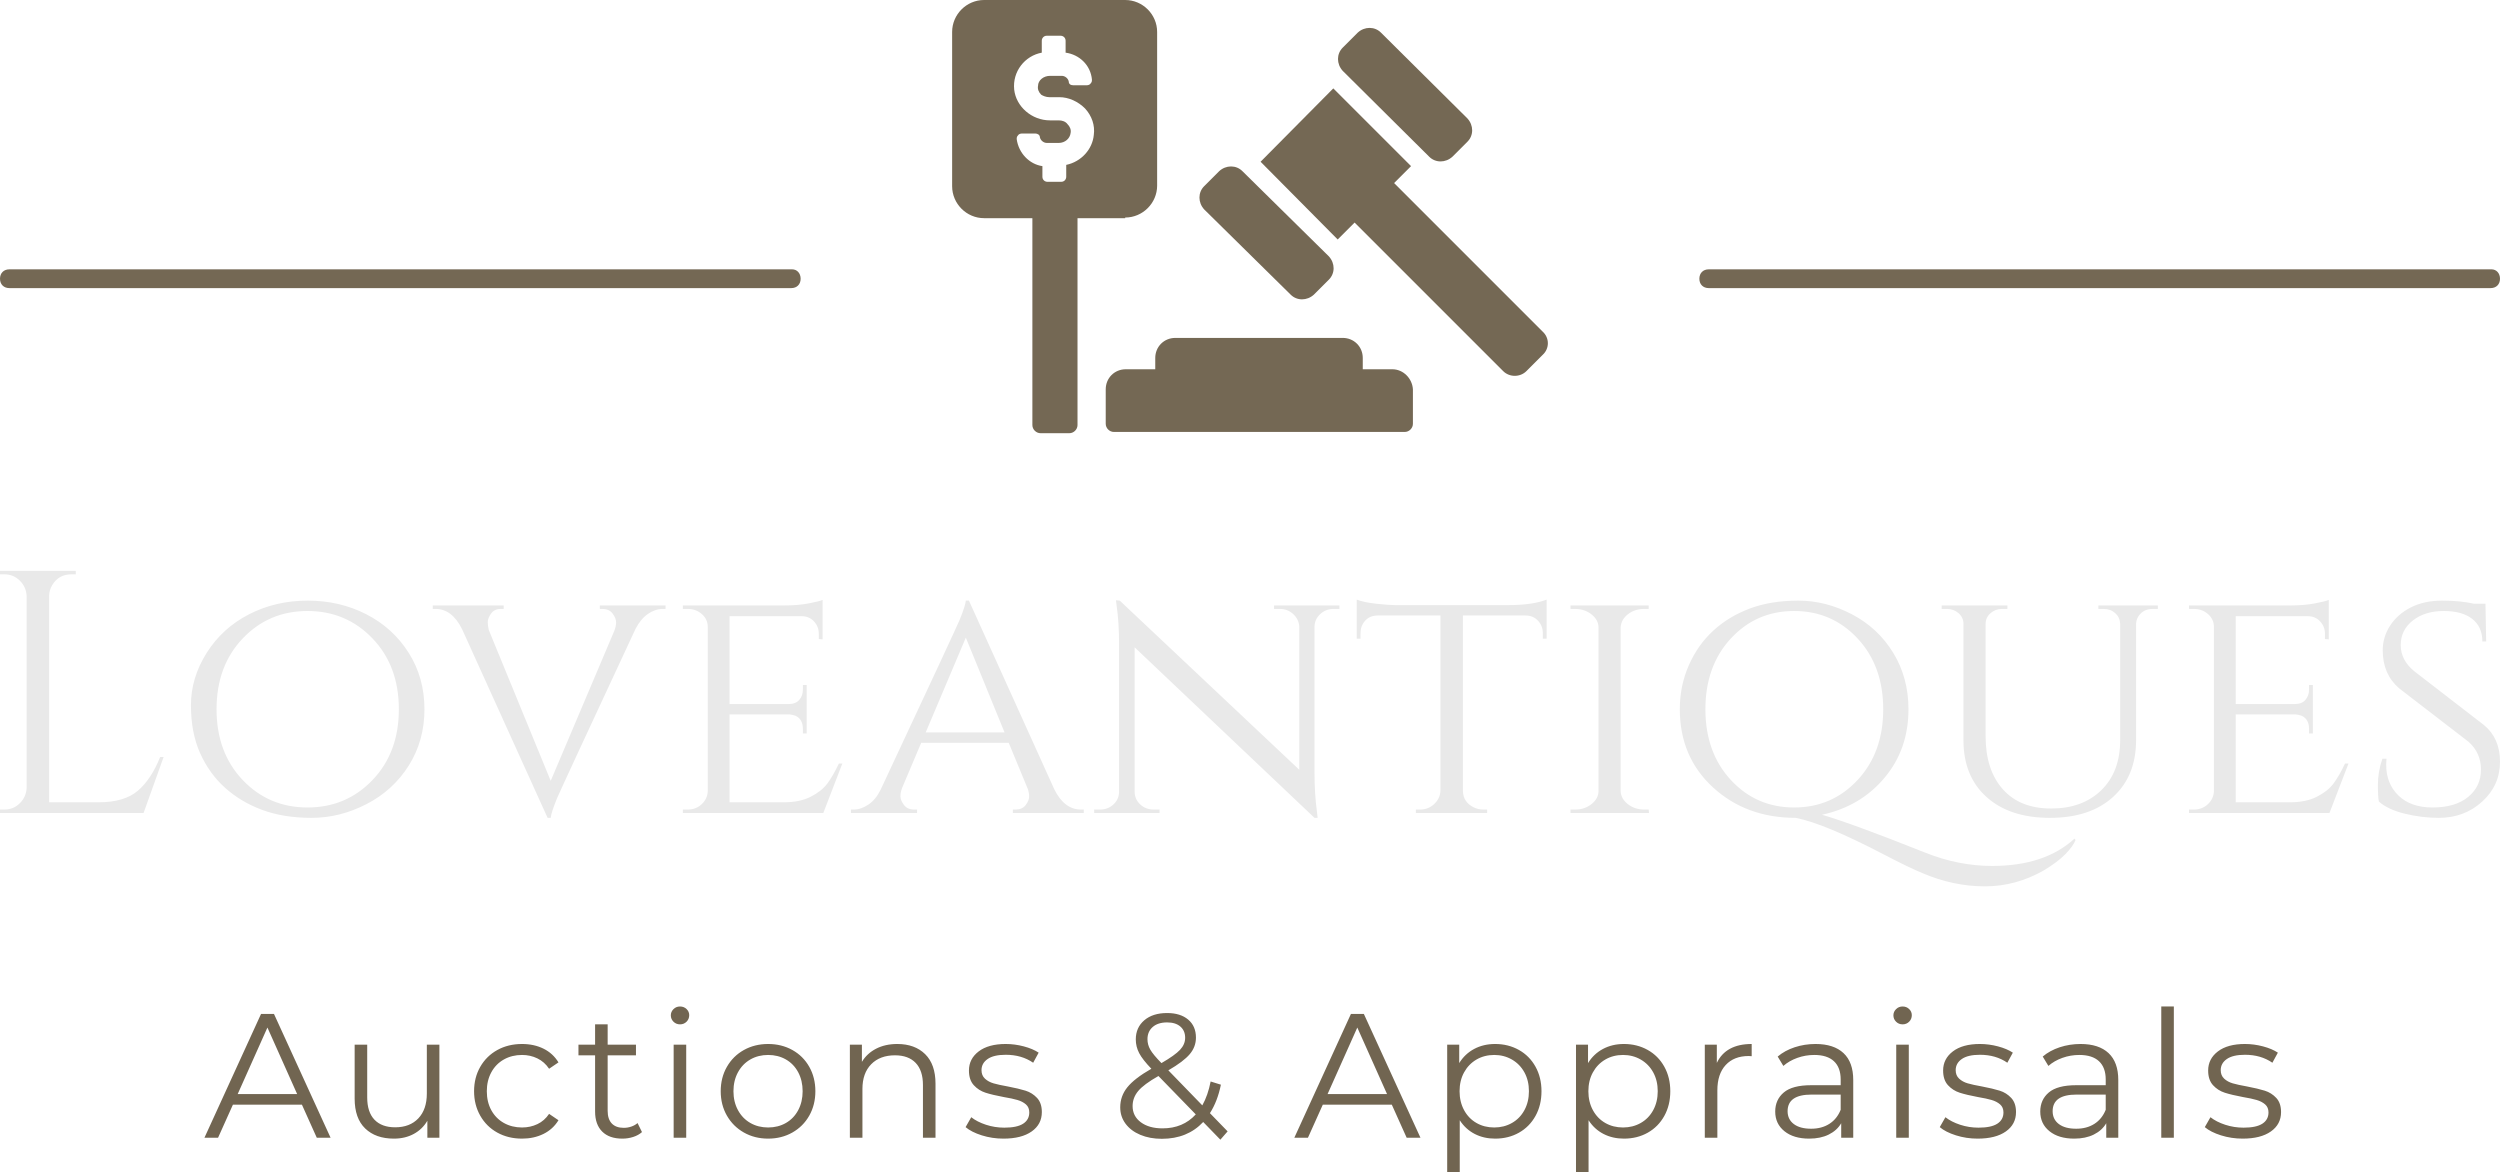 <svg viewBox="0 0 312.251 146.392" width="5000px" height="2344.136px" xmlns="http://www.w3.org/2000/svg" xmlns:xlink="http://www.w3.org/1999/xlink" preserveAspectRatio="none"><defs></defs><style>.a6izo4zJpcolor {fill:#716551;fill-opacity:1;}.aeqaTkoYfhcolors-0 {fill:#716551;fill-opacity:0.98;}.aeqaTkoYfhcolors-1 {fill:#E9E9E9;fill-opacity:1;}.aeqaTkoYfhcolors-2 {fill:#716551;fill-opacity:1;}.aIptOCySncolors-0 {fill:#716551;fill-opacity:0.98;}.aIptOCySncolors-1 {fill:#E9E9E9;fill-opacity:1;}.aIptOCySncolors-2 {fill:#716551;fill-opacity:1;}.aZt7qPblVMcolors-0 {fill:#716551;fill-opacity:0.98;}.aZt7qPblVMcolors-1 {fill:#E9E9E9;fill-opacity:1;}.aZt7qPblVMcolors-2 {fill:#716551;fill-opacity:1;}.companyName {fill:#E9E9E9;fill-opacity:1;}</style><g opacity="1" transform="rotate(0 118.922 0)">
        <svg width="74.407" height="54.107" x="118.922" y="0" version="1.1" preserveAspectRatio="none" viewBox="2.5 15.5 95.025 69.1">
          <g transform="matrix(1 0 0 1 0 0)" class="aIptOCySncolors-0"><switch><g><g><path class="st0" d="M72.7,74.4h-4.7v-1.8c0-1.8-1.4-3.2-3.2-3.2H38.1c-1.8,0-3.2,1.4-3.2,3.2v1.8h-4.7c-1.8,0-3.2,1.4-3.2,3.2     v5.5c0,0.7,0.6,1.3,1.3,1.3h46.4c0.7,0,1.3-0.6,1.3-1.3v-5.5C75.9,75.9,74.5,74.4,72.7,74.4z"></path><path class="st0" d="M96.7,68.4L73,44.7l2.7-2.7L63.3,29.6L51.7,41.3L64,53.7l2.7-2.7l23.7,23.7c1,1,2.7,1,3.7,0l2.6-2.6     C97.8,71.1,97.8,69.4,96.7,68.4z"></path><path class="st0" d="M56.5,62.5c1,1,2.6,1,3.7,0l2.4-2.4c1-1,1-2.6,0-3.7L48.8,42.8c-1-1-2.6-1-3.7,0l-2.4,2.4c-1,1-1,2.6,0,3.7     L56.5,62.5z"></path><path class="st0" d="M78.6,40.5c1,1,2.6,1,3.7,0l2.4-2.4c1-1,1-2.6,0-3.7L70.9,20.7c-1-1-2.6-1-3.7,0l-2.4,2.4c-1,1-1,2.6,0,3.7     L78.6,40.5z"></path><path class="st0" d="M30.1,50.2c2.8,0,5.1-2.3,5.1-5.1V20.6c0-2.8-2.3-5.1-5.1-5.1H7.6c-2.8,0-5.1,2.3-5.1,5.1v24.6     c0,2.8,2.3,5.1,5.1,5.1h7.7v33c0,0.7,0.6,1.3,1.3,1.3h4.6c0.7,0,1.3-0.6,1.3-1.3v-33H30.1z M12.8,37.7c0-0.2,0-0.4,0.2-0.6     c0.1-0.2,0.4-0.3,0.6-0.3h2.2c0.3,0,0.7,0.2,0.7,0.6c0.1,0.5,0.6,0.9,1.1,0.9h1.9c1,0,1.8-0.7,1.9-1.6c0.1-0.5-0.1-1-0.5-1.4     c-0.3-0.4-0.8-0.6-1.4-0.6h-1.4c-2.9,0-5.4-2.2-5.7-4.9c-0.3-2.9,1.7-5.4,4.4-5.9v-1.9c0-0.4,0.3-0.8,0.8-0.8h2.2     c0.4,0,0.8,0.3,0.8,0.8v1.9c2.2,0.3,4,2,4.2,4.3c0,0.2,0,0.4-0.2,0.6c-0.1,0.2-0.4,0.3-0.6,0.3h-2.2c-0.4,0-0.7-0.2-0.7-0.6     c-0.1-0.5-0.6-0.9-1.1-0.9h-1.9c-1,0-1.9,0.7-1.9,1.6c-0.1,0.5,0.1,1,0.5,1.4C17,30.8,17.5,31,18,31h1.6c1.5,0,3,0.7,4.1,1.8     c1.1,1.2,1.6,2.7,1.4,4.2c-0.2,2.3-2,4.3-4.4,4.8v1.9c0,0.4-0.3,0.8-0.8,0.8h-2.2c-0.4,0-0.8-0.3-0.8-0.8V42     C14.8,41.7,13.1,39.9,12.8,37.7z"></path></g></g></switch></g>
        </svg>
      </g><g opacity="1" transform="rotate(0 25.534 125.711)">
        <svg width="261.183" height="20.68" x="25.534" y="125.711" version="1.1" preserveAspectRatio="none" viewBox="0.08 -29.68 472.76 37.44">
          <g transform="matrix(1 0 0 1 0 0)" class="a6izo4zJpcolor"><path d="M25.48 0L22.12-7.48L6.52-7.48L3.16 0L0.08 0L12.88-28L15.80-28L28.60 0L25.48 0ZM7.60-9.88L21.04-9.88L14.32-24.92L7.60-9.88Z M50.36-21.04L53.20-21.04L53.20 0L50.48 0L50.48-3.84Q49.36-1.92 47.40-0.86Q45.44 0.20 42.92 0.20L42.92 0.20Q38.80 0.20 36.42-2.10Q34.04-4.40 34.04-8.84L34.04-8.84L34.04-21.04L36.88-21.04L36.88-9.12Q36.88-5.80 38.52-4.08Q40.16-2.36 43.20-2.36L43.20-2.36Q46.52-2.36 48.44-4.38Q50.36-6.40 50.36-10L50.36-10L50.36-21.04Z M71.88 0.20Q68.76 0.20 66.30-1.16Q63.84-2.52 62.44-4.98Q61.04-7.44 61.04-10.52L61.04-10.52Q61.04-13.60 62.44-16.04Q63.84-18.48 66.30-19.84Q68.76-21.20 71.88-21.20L71.88-21.20Q74.60-21.20 76.74-20.14Q78.88-19.08 80.12-17.04L80.12-17.04L78-15.60Q76.96-17.16 75.36-17.94Q73.76-18.72 71.88-18.72L71.88-18.72Q69.60-18.72 67.78-17.70Q65.96-16.68 64.94-14.80Q63.92-12.92 63.92-10.52L63.92-10.52Q63.92-8.08 64.94-6.22Q65.96-4.36 67.78-3.34Q69.60-2.32 71.88-2.32L71.88-2.32Q73.76-2.32 75.36-3.08Q76.96-3.84 78-5.40L78-5.40L80.12-3.96Q78.88-1.92 76.72-0.86Q74.56 0.20 71.88 0.20L71.88 0.20Z M98-3.32L99-1.28Q98.20-0.56 97.02-0.18Q95.84 0.20 94.56 0.20L94.56 0.20Q91.60 0.20 90-1.40Q88.40-3 88.40-5.92L88.40-5.92L88.40-18.64L84.64-18.64L84.64-21.04L88.40-21.04L88.40-25.64L91.24-25.64L91.24-21.04L97.64-21.04L97.64-18.64L91.24-18.64L91.24-6.08Q91.24-4.20 92.18-3.22Q93.12-2.24 94.88-2.24L94.88-2.24Q95.76-2.24 96.58-2.52Q97.40-2.80 98-3.32L98-3.32Z M106.16 0L106.16-21.04L109.00-21.04L109.00 0L106.16 0ZM107.60-25.64Q106.72-25.64 106.12-26.24Q105.52-26.84 105.52-27.68L105.52-27.68Q105.52-28.48 106.12-29.08Q106.72-29.68 107.60-29.68L107.60-29.68Q108.48-29.68 109.08-29.10Q109.68-28.52 109.68-27.72L109.68-27.72Q109.68-26.84 109.08-26.24Q108.48-25.64 107.60-25.64L107.60-25.64Z M127.52 0.20Q124.48 0.20 122.04-1.18Q119.60-2.56 118.20-5Q116.80-7.44 116.80-10.52L116.80-10.52Q116.80-13.60 118.20-16.04Q119.60-18.48 122.04-19.84Q124.48-21.20 127.52-21.20L127.52-21.20Q130.56-21.20 133-19.84Q135.44-18.48 136.82-16.04Q138.20-13.60 138.20-10.52L138.20-10.52Q138.20-7.44 136.82-5Q135.44-2.56 133-1.18Q130.56 0.20 127.52 0.20L127.52 0.20ZM127.52-2.32Q129.76-2.32 131.54-3.34Q133.32-4.36 134.32-6.24Q135.32-8.12 135.32-10.52L135.32-10.52Q135.32-12.92 134.32-14.80Q133.32-16.68 131.54-17.70Q129.76-18.72 127.52-18.72L127.52-18.72Q125.28-18.72 123.50-17.70Q121.72-16.68 120.70-14.80Q119.68-12.92 119.68-10.52L119.68-10.52Q119.68-8.12 120.70-6.24Q121.72-4.36 123.50-3.34Q125.28-2.32 127.52-2.32L127.52-2.32Z M156.72-21.20Q160.68-21.20 163.02-18.90Q165.36-16.60 165.36-12.20L165.36-12.20L165.36 0L162.52 0L162.52-11.92Q162.52-15.20 160.88-16.92Q159.24-18.64 156.20-18.64L156.20-18.64Q152.80-18.64 150.82-16.62Q148.84-14.60 148.84-11.04L148.84-11.04L148.84 0L146 0L146-21.04L148.72-21.04L148.72-17.16Q149.88-19.08 151.94-20.14Q154-21.20 156.72-21.20L156.72-21.20Z M180.72 0.20Q178.16 0.20 175.82-0.54Q173.48-1.28 172.16-2.40L172.16-2.40L173.44-4.64Q174.76-3.60 176.76-2.94Q178.76-2.28 180.92-2.28L180.92-2.28Q183.80-2.28 185.18-3.18Q186.56-4.08 186.56-5.72L186.56-5.72Q186.56-6.88 185.80-7.54Q185.04-8.20 183.88-8.54Q182.72-8.88 180.80-9.20L180.80-9.20Q178.24-9.68 176.68-10.18Q175.12-10.68 174.02-11.88Q172.92-13.08 172.92-15.20L172.92-15.20Q172.92-17.84 175.12-19.52Q177.32-21.20 181.24-21.20L181.24-21.20Q183.28-21.20 185.32-20.66Q187.36-20.12 188.68-19.24L188.68-19.24L187.44-16.96Q184.84-18.76 181.24-18.76L181.24-18.76Q178.52-18.76 177.14-17.80Q175.76-16.84 175.76-15.28L175.76-15.28Q175.76-14.08 176.54-13.36Q177.32-12.64 178.48-12.30Q179.64-11.96 181.68-11.60L181.68-11.60Q184.20-11.12 185.72-10.64Q187.24-10.16 188.32-9Q189.40-7.84 189.40-5.80L189.40-5.80Q189.40-3.04 187.10-1.42Q184.80 0.20 180.72 0.20L180.72 0.20Z M231.40-1.44L229.76 0.44L225.88-3.56Q222.32 0.24 216.52 0.24L216.52 0.24Q213.80 0.24 211.66-0.66Q209.52-1.56 208.32-3.18Q207.12-4.80 207.12-6.88L207.12-6.88Q207.12-9.40 208.72-11.40Q210.32-13.40 214.16-15.60L214.16-15.60Q212.16-17.68 211.40-19.14Q210.64-20.60 210.64-22.24L210.64-22.24Q210.64-24.92 212.56-26.56Q214.48-28.20 217.72-28.20L217.72-28.20Q220.72-28.20 222.48-26.72Q224.24-25.24 224.24-22.64L224.24-22.64Q224.24-20.56 222.84-18.90Q221.44-17.24 218-15.24L218-15.24L225.68-7.32Q226.96-9.60 227.56-12.72L227.56-12.72L229.88-12Q229.12-8.24 227.40-5.56L227.40-5.56L231.40-1.44ZM217.72-26.08Q215.64-26.08 214.46-25.04Q213.28-24 213.28-22.28L213.28-22.28Q213.28-21.04 213.92-19.92Q214.56-18.80 216.44-16.88L216.44-16.88Q219.48-18.64 220.64-19.88Q221.80-21.12 221.80-22.60L221.80-22.60Q221.80-24.20 220.72-25.14Q219.64-26.08 217.72-26.08L217.72-26.08ZM216.68-2.12Q221.32-2.12 224.20-5.28L224.20-5.28L215.76-13.96Q212.44-12.08 211.18-10.56Q209.92-9.04 209.92-7.16L209.92-7.16Q209.92-4.88 211.78-3.50Q213.64-2.12 216.68-2.12L216.68-2.12Z M271.88 0L268.52-7.48L252.92-7.48L249.56 0L246.48 0L259.28-28L262.20-28L275 0L271.88 0ZM254.00-9.88L267.44-9.88L260.72-24.92L254.00-9.88Z M291.88-21.20Q294.84-21.20 297.24-19.86Q299.64-18.52 301-16.08Q302.36-13.64 302.36-10.52L302.36-10.52Q302.36-7.36 301-4.92Q299.64-2.48 297.26-1.14Q294.88 0.20 291.88 0.20L291.88 0.20Q289.32 0.20 287.26-0.86Q285.20-1.92 283.88-3.96L283.88-3.96L283.88 7.76L281.04 7.76L281.04-21.04L283.76-21.04L283.76-16.88Q285.04-18.96 287.14-20.08Q289.24-21.20 291.88-21.20L291.88-21.20ZM291.68-2.32Q293.88-2.32 295.68-3.34Q297.48-4.36 298.50-6.24Q299.52-8.12 299.52-10.52L299.52-10.52Q299.52-12.92 298.50-14.78Q297.48-16.64 295.68-17.68Q293.88-18.72 291.68-18.72L291.68-18.72Q289.44-18.72 287.66-17.68Q285.88-16.64 284.86-14.78Q283.84-12.92 283.84-10.52L283.84-10.52Q283.84-8.12 284.86-6.24Q285.88-4.36 287.66-3.34Q289.44-2.32 291.68-2.32L291.68-2.32Z M321-21.20Q323.96-21.20 326.36-19.86Q328.76-18.52 330.12-16.08Q331.48-13.64 331.48-10.52L331.48-10.52Q331.48-7.36 330.12-4.92Q328.76-2.48 326.38-1.14Q324 0.20 321 0.20L321 0.20Q318.44 0.20 316.38-0.86Q314.32-1.92 313-3.96L313-3.96L313 7.76L310.16 7.76L310.16-21.04L312.88-21.04L312.88-16.88Q314.16-18.96 316.26-20.08Q318.36-21.20 321-21.20L321-21.20ZM320.80-2.32Q323-2.32 324.80-3.34Q326.60-4.36 327.62-6.24Q328.64-8.12 328.64-10.52L328.64-10.52Q328.64-12.92 327.62-14.78Q326.60-16.64 324.80-17.68Q323-18.72 320.80-18.72L320.80-18.72Q318.56-18.72 316.78-17.68Q315-16.64 313.98-14.78Q312.96-12.92 312.96-10.52L312.96-10.52Q312.96-8.12 313.98-6.24Q315-4.36 316.78-3.34Q318.56-2.32 320.80-2.32L320.80-2.32Z M342-16.92Q343-19.04 344.98-20.12Q346.96-21.20 349.88-21.20L349.88-21.20L349.88-18.44L349.20-18.48Q345.88-18.48 344-16.44Q342.12-14.40 342.12-10.72L342.12-10.72L342.12 0L339.28 0L339.28-21.04L342-21.04L342-16.92Z M364.32-21.20Q368.44-21.20 370.64-19.14Q372.84-17.08 372.84-13.04L372.84-13.04L372.84 0L370.12 0L370.12-3.28Q369.16-1.64 367.30-0.72Q365.44 0.20 362.88 0.20L362.88 0.20Q359.36 0.20 357.28-1.48Q355.20-3.16 355.20-5.92L355.20-5.92Q355.20-8.60 357.14-10.24Q359.08-11.88 363.32-11.88L363.32-11.88L370-11.88L370-13.16Q370-15.88 368.48-17.30Q366.96-18.72 364.04-18.72L364.04-18.72Q362.04-18.72 360.20-18.06Q358.36-17.40 357.04-16.24L357.04-16.24L355.76-18.36Q357.36-19.72 359.60-20.46Q361.84-21.20 364.32-21.20L364.32-21.20ZM363.32-2.04Q365.72-2.04 367.44-3.14Q369.16-4.24 370-6.32L370-6.32L370-9.76L363.40-9.76Q358-9.76 358-6L358-6Q358-4.16 359.40-3.10Q360.80-2.04 363.32-2.04L363.32-2.04Z M382.56 0L382.56-21.04L385.40-21.04L385.40 0L382.56 0ZM384-25.64Q383.12-25.64 382.52-26.24Q381.92-26.84 381.92-27.68L381.92-27.68Q381.92-28.48 382.52-29.08Q383.12-29.68 384-29.68L384-29.68Q384.88-29.68 385.48-29.10Q386.08-28.52 386.08-27.72L386.08-27.72Q386.08-26.84 385.48-26.24Q384.88-25.64 384-25.64L384-25.64Z M400.96 0.20Q398.40 0.20 396.06-0.54Q393.72-1.28 392.40-2.40L392.40-2.40L393.68-4.64Q395-3.60 397-2.94Q399-2.28 401.16-2.28L401.16-2.28Q404.04-2.28 405.42-3.18Q406.80-4.08 406.80-5.72L406.80-5.72Q406.80-6.88 406.04-7.54Q405.28-8.20 404.12-8.54Q402.96-8.88 401.04-9.20L401.04-9.20Q398.48-9.68 396.92-10.18Q395.36-10.68 394.26-11.88Q393.16-13.08 393.16-15.20L393.16-15.20Q393.16-17.84 395.36-19.52Q397.56-21.20 401.48-21.20L401.48-21.20Q403.52-21.20 405.56-20.66Q407.60-20.12 408.92-19.24L408.92-19.24L407.68-16.96Q405.08-18.76 401.48-18.76L401.48-18.76Q398.76-18.76 397.38-17.80Q396-16.84 396-15.28L396-15.28Q396-14.08 396.78-13.36Q397.56-12.64 398.72-12.30Q399.88-11.96 401.92-11.60L401.92-11.60Q404.44-11.12 405.96-10.64Q407.48-10.16 408.56-9Q409.64-7.84 409.64-5.80L409.64-5.80Q409.64-3.04 407.34-1.42Q405.04 0.20 400.96 0.20L400.96 0.20Z M424.24-21.20Q428.36-21.20 430.56-19.14Q432.76-17.08 432.76-13.04L432.76-13.04L432.76 0L430.04 0L430.04-3.28Q429.08-1.64 427.22-0.72Q425.36 0.20 422.80 0.20L422.80 0.20Q419.28 0.20 417.20-1.48Q415.12-3.16 415.12-5.92L415.12-5.92Q415.12-8.60 417.06-10.24Q419-11.88 423.24-11.88L423.24-11.88L429.92-11.88L429.92-13.16Q429.92-15.88 428.40-17.30Q426.88-18.72 423.96-18.72L423.96-18.72Q421.96-18.72 420.12-18.06Q418.28-17.40 416.96-16.24L416.96-16.24L415.68-18.36Q417.28-19.72 419.52-20.46Q421.76-21.20 424.24-21.20L424.24-21.20ZM423.24-2.04Q425.64-2.04 427.36-3.14Q429.08-4.24 429.92-6.32L429.92-6.32L429.92-9.76L423.32-9.76Q417.92-9.76 417.92-6L417.92-6Q417.92-4.16 419.32-3.10Q420.72-2.04 423.24-2.04L423.24-2.04Z M442.48 0L442.48-29.68L445.32-29.68L445.32 0L442.48 0Z M460.88 0.20Q458.32 0.20 455.98-0.54Q453.64-1.28 452.32-2.40L452.32-2.40L453.60-4.64Q454.92-3.60 456.92-2.94Q458.92-2.28 461.08-2.28L461.08-2.28Q463.96-2.28 465.34-3.18Q466.72-4.08 466.72-5.72L466.72-5.72Q466.72-6.88 465.96-7.54Q465.20-8.20 464.04-8.54Q462.88-8.88 460.96-9.20L460.96-9.20Q458.40-9.68 456.84-10.18Q455.28-10.68 454.18-11.88Q453.08-13.08 453.08-15.20L453.08-15.20Q453.08-17.84 455.28-19.52Q457.48-21.20 461.40-21.20L461.40-21.20Q463.44-21.20 465.48-20.66Q467.52-20.12 468.84-19.24L468.84-19.24L467.60-16.96Q465.00-18.76 461.40-18.76L461.40-18.76Q458.68-18.76 457.30-17.80Q455.92-16.84 455.92-15.28L455.92-15.28Q455.92-14.08 456.70-13.36Q457.48-12.64 458.64-12.30Q459.80-11.96 461.84-11.60L461.84-11.60Q464.36-11.12 465.88-10.64Q467.40-10.16 468.48-9Q469.56-7.84 469.56-5.80L469.56-5.80Q469.56-3.04 467.26-1.42Q464.96 0.20 460.88 0.20L460.88 0.20Z"></path></g>
        </svg>
      </g><g opacity="1" transform="rotate(0 0 71.302)">
        <svg width="312.251" height="39.404" x="0" y="71.302" version="1.1" preserveAspectRatio="none" viewBox="2.4 -28 289.08 36.48">
          <g transform="matrix(1 0 0 1 0 0)" class="companyName"><path d="M2.40-0.40L2.92-0.40Q3.96-0.40 4.70-1.14Q5.44-1.88 5.48-2.92L5.48-2.92L5.48-25.08Q5.44-26.12 4.70-26.86Q3.96-27.60 2.92-27.60L2.92-27.60L2.40-27.60L2.40-28L11.16-28L11.16-27.60L10.64-27.60Q9.20-27.60 8.44-26.36L8.44-26.36Q8.08-25.76 8.08-25.08L8.08-25.08L8.08-1.24L13.80-1.24Q16.76-1.24 18.32-2.56Q19.88-3.88 20.92-6.48L20.92-6.48L21.32-6.48L19 0L2.40 0L2.40-0.40Z M31.20-22.98Q34.28-24.56 37.98-24.56Q41.68-24.56 44.76-22.98Q47.84-21.40 49.66-18.52Q51.48-15.64 51.48-12Q51.48-8.36 49.66-5.48Q47.84-2.60 44.76-1.02Q41.68 0.56 38.44 0.56Q35.20 0.56 32.72-0.36Q30.24-1.28 28.42-2.92Q26.60-4.56 25.54-6.92Q24.48-9.28 24.48-12.46Q24.48-15.64 26.30-18.52Q28.12-21.40 31.20-22.98ZM30.46-3.82Q33.48-0.64 37.96-0.64Q42.44-0.64 45.48-3.82Q48.52-7 48.52-12Q48.52-17 45.48-20.18Q42.44-23.36 37.96-23.36Q33.48-23.36 30.46-20.18Q27.44-17 27.44-12Q27.44-7 30.46-3.82Z M79.36-24L79.36-23.60L79.04-23.60Q78.16-23.60 77.32-23.02Q76.48-22.44 75.88-21.28L75.88-21.28Q67.16-2.56 66.80-1.68L66.80-1.68Q66.12 0 66.08 0.56L66.08 0.56L65.72 0.56L55.84-21.24Q54.68-23.60 52.76-23.60L52.76-23.60L52.44-23.60L52.44-24L60.64-24L60.64-23.60L60.32-23.60Q59.56-23.60 59.18-23.06Q58.80-22.52 58.80-22.08Q58.80-21.64 58.92-21.16L58.92-21.16L66.08-3.72L73.44-21.08Q73.64-21.60 73.64-22.06Q73.64-22.52 73.24-23.06Q72.84-23.60 72.04-23.60L72.04-23.60L71.76-23.60L71.76-24L79.36-24Z M81.36-0.40L81.92-0.40Q82.88-0.40 83.54-1.02Q84.20-1.64 84.24-2.52L84.24-2.52L84.24-21.52Q84.24-22.40 83.56-23Q82.88-23.60 81.92-23.60L81.92-23.60L81.36-23.60L81.36-24L93.04-24Q94.68-24 95.92-24.24Q97.16-24.48 97.52-24.64L97.52-24.64L97.52-20.08L97.08-20.12L97.08-20.72Q97.08-21.56 96.52-22.16Q95.96-22.76 95.08-22.76L95.08-22.76L86.76-22.76L86.76-12.60L93.60-12.60Q94.40-12.60 94.82-13.08Q95.24-13.56 95.24-14.28L95.24-14.28L95.24-14.80L95.68-14.80L95.68-9.20L95.24-9.20L95.24-9.72Q95.24-10.84 94.40-11.24L94.40-11.24Q94.08-11.36 93.72-11.40L93.72-11.40L86.76-11.40L86.76-1.24L93.04-1.24Q94.88-1.24 96.14-1.88Q97.40-2.52 98.06-3.40Q98.72-4.28 99.40-5.72L99.40-5.72L99.80-5.72L97.60 0L81.36 0L81.36-0.40Z M127.40-0.40L127.40-0.40L127.72-0.40L127.72 0L119.52 0L119.52-0.40L119.84-0.40Q120.60-0.40 121-0.92Q121.40-1.44 121.40-1.90Q121.40-2.36 121.24-2.80L121.24-2.80L119.04-8.12L108.92-8.12L106.72-2.92Q106.52-2.40 106.52-1.94Q106.52-1.48 106.92-0.94Q107.32-0.40 108.12-0.40L108.12-0.40L108.44-0.40L108.44 0L100.80 0L100.80-0.40L101.12-0.40Q101.96-0.40 102.82-0.98Q103.68-1.56 104.24-2.72L104.24-2.72Q113-21.44 113.36-22.32L113.36-22.32Q114.04-24 114.08-24.56L114.08-24.56L114.44-24.56L124.32-2.72Q125.48-0.40 127.40-0.40ZM114.08-20.28L109.44-9.32L118.56-9.32L114.08-20.28Z M157.28-23.60L156.60-23.60Q155.72-23.60 155.08-23.02Q154.44-22.44 154.40-21.60L154.40-21.60L154.40-4.56Q154.40-2.24 154.68-0.16L154.68-0.16L154.76 0.56L154.40 0.56L133.60-19.16L133.60-2.48Q133.60-1.60 134.24-1Q134.88-0.40 135.80-0.40L135.80-0.40L136.48-0.40L136.48 0L128.92 0L128.92-0.40L129.60-0.40Q130.52-0.40 131.16-1Q131.80-1.60 131.80-2.48L131.80-2.48L131.80-19.60Q131.80-22.04 131.52-23.96L131.52-23.96L131.44-24.60L131.88-24.56L152.64-5L152.64-21.60Q152.56-22.44 151.92-23.02Q151.28-23.60 150.40-23.60L150.40-23.60L149.72-23.60L149.72-24L157.28-24L157.28-23.60Z M178.80-22.84L171.56-22.84L171.56-2.52Q171.60-1.28 172.76-0.68L172.76-0.68Q173.28-0.40 173.92-0.40L173.92-0.40L174.36-0.40L174.36 0L166.12 0L166.12-0.40L166.60-0.40Q167.56-0.40 168.24-1.04Q168.92-1.68 168.96-2.56L168.96-2.56L168.96-22.84L161.72-22.84Q160.80-22.84 160.26-22.24Q159.72-21.64 159.72-20.80L159.72-20.80L159.72-20.16L159.28-20.16L159.28-24.68Q160.08-24.36 161.54-24.20Q163-24.04 163.72-24.04L163.72-24.04L176.76-24.04Q179.64-24.04 181.24-24.68L181.24-24.68L181.24-20.16L180.80-20.16L180.80-20.80Q180.80-21.64 180.24-22.24Q179.68-22.84 178.80-22.84L178.80-22.84Z M184-0.40L184.56-0.40Q185.64-0.40 186.44-1.04Q187.24-1.68 187.24-2.56L187.24-2.56L187.24-21.44Q187.24-22.32 186.44-22.96Q185.64-23.60 184.52-23.60L184.52-23.60L184-23.60L184-24L193.04-24L193.04-23.60L192.52-23.60Q191.44-23.60 190.66-23Q189.88-22.40 189.80-21.52L189.80-21.52L189.80-2.52Q189.84-1.64 190.64-1.02Q191.44-0.40 192.52-0.40L192.52-0.40L193.04-0.40L193.08 0L184 0L184-0.40Z M232.76 6.12L232.76 6.12Q238.84 6.12 242.28 2.96L242.28 2.96L242.40 3.12Q242.12 3.84 241.22 4.76Q240.32 5.68 238.72 6.64L238.72 6.64Q235.48 8.48 231.92 8.48L231.92 8.48Q228.28 8.48 224.72 6.96L224.72 6.96Q223.24 6.36 220.32 4.84L220.32 4.84Q213.36 1.20 210.04 0.56L210.04 0.56Q204.32 0.56 200.48-2.96Q196.64-6.48 196.64-12L196.64-12Q196.64-14.72 197.68-17.08Q198.72-19.44 200.50-21.08Q202.28-22.72 204.72-23.64Q207.16-24.56 210.34-24.56Q213.52-24.56 216.54-22.98Q219.56-21.40 221.32-18.52Q223.08-15.64 223.08-12L223.08-12Q223.08-7.36 220.30-4.06Q217.52-0.76 213.08 0.20L213.08 0.20Q216.52 1.20 224.96 4.56L224.96 4.56Q228.84 6.12 232.76 6.12ZM202.54-20.18Q199.60-17 199.60-12Q199.60-7 202.54-3.82Q205.48-0.64 209.86-0.64Q214.24-0.64 217.20-3.82Q220.16-7 220.16-12Q220.16-17 217.20-20.18Q214.24-23.36 209.86-23.36Q205.48-23.36 202.54-20.18Z M251.92-24L251.92-23.60L251.32-23.60Q250.24-23.60 249.68-22.76L249.68-22.76Q249.44-22.40 249.40-21.92L249.40-21.92L249.40-8.44Q249.40-4.28 246.74-1.86Q244.08 0.56 239.44 0.56Q234.80 0.56 232.12-1.84Q229.44-4.24 229.44-8.40L229.44-8.40L229.44-21.88Q229.44-22.60 228.88-23.10Q228.32-23.60 227.52-23.60L227.52-23.60L226.92-23.60L226.92-24L234.52-24L234.52-23.60L233.92-23.60Q233.12-23.60 232.56-23.10Q232.00-22.60 232.00-21.88L232.00-21.88L232.00-8.88Q232.00-5 233.98-2.76Q235.96-0.52 239.58-0.52Q243.20-0.52 245.38-2.64Q247.56-4.76 247.56-8.44L247.56-8.44L247.56-21.88Q247.52-22.64 246.98-23.12Q246.44-23.60 245.64-23.60L245.64-23.60L245.04-23.60L245.04-24L251.92-24Z M255.52-0.40L256.08-0.40Q257.04-0.40 257.70-1.02Q258.36-1.64 258.40-2.52L258.40-2.52L258.40-21.52Q258.40-22.40 257.72-23Q257.04-23.60 256.08-23.60L256.08-23.60L255.52-23.60L255.52-24L267.20-24Q268.84-24 270.08-24.24Q271.32-24.48 271.68-24.64L271.68-24.64L271.68-20.08L271.24-20.12L271.24-20.72Q271.24-21.56 270.68-22.16Q270.12-22.76 269.24-22.76L269.24-22.76L260.92-22.76L260.92-12.60L267.76-12.60Q268.56-12.60 268.98-13.08Q269.40-13.56 269.40-14.28L269.40-14.28L269.40-14.80L269.84-14.80L269.84-9.20L269.40-9.20L269.40-9.72Q269.40-10.84 268.56-11.24L268.56-11.24Q268.24-11.36 267.88-11.40L267.88-11.40L260.92-11.40L260.92-1.24L267.20-1.24Q269.04-1.24 270.30-1.88Q271.56-2.52 272.22-3.40Q272.88-4.28 273.56-5.72L273.56-5.72L273.96-5.72L271.76 0L255.52 0L255.52-0.40Z M277.48-1.32L277.48-1.32Q277.36-1.80 277.36-3.28Q277.36-4.76 277.88-6.28L277.88-6.28L278.36-6.28Q278.32-5.92 278.32-5.56L278.32-5.56Q278.32-3.40 279.74-2.02Q281.16-0.64 283.68-0.64L283.68-0.64Q286.32-0.64 287.80-1.86Q289.28-3.08 289.28-5.02Q289.28-6.96 287.84-8.24L287.84-8.24L279.84-14.40Q277.92-16.04 277.92-18.80L277.92-18.80Q277.92-20.36 278.78-21.68Q279.64-23 281.18-23.78Q282.72-24.56 284.80-24.56Q286.88-24.56 288.48-24.20L288.48-24.20L289.80-24.20L289.88-19.84L289.44-19.84Q289.44-21.52 288.28-22.44Q287.12-23.36 284.96-23.36Q282.80-23.36 281.40-22.26Q280-21.16 280-19.42Q280-17.68 281.56-16.40L281.56-16.40L289.64-10.16Q291.48-8.64 291.48-5.92Q291.48-3.20 289.42-1.32Q287.36 0.56 284.40 0.56L284.40 0.56Q282.44 0.56 280.48 0.08Q278.52-0.40 277.48-1.32Z"></path></g>
        </svg>
      </g><g opacity="1" transform="rotate(0 0 33.64)">
        <svg width="100" height="2.345" x="0" y="33.64" version="1.1" preserveAspectRatio="none" viewBox="7.3 49 85.3 2">
          <g transform="matrix(1 0 0 1 0 0)" class="aZt7qPblVMcolors-0"><g><path d="M91.7,49H8.3c-0.6,0-1,0.4-1,1s0.4,1,1,1h83.3c0.6,0,1-0.4,1-1S92.2,49,91.7,49z"></path></g></g>
        </svg>
      </g><g opacity="1" transform="rotate(0 212.251 33.64)">
        <svg width="100" height="2.345" x="212.251" y="33.64" version="1.1" preserveAspectRatio="none" viewBox="7.3 49 85.3 2">
          <g transform="matrix(1 0 0 1 0 0)" class="aeqaTkoYfhcolors-0"><g><path d="M91.7,49H8.3c-0.6,0-1,0.4-1,1s0.4,1,1,1h83.3c0.6,0,1-0.4,1-1S92.2,49,91.7,49z"></path></g></g>
        </svg>
      </g></svg>